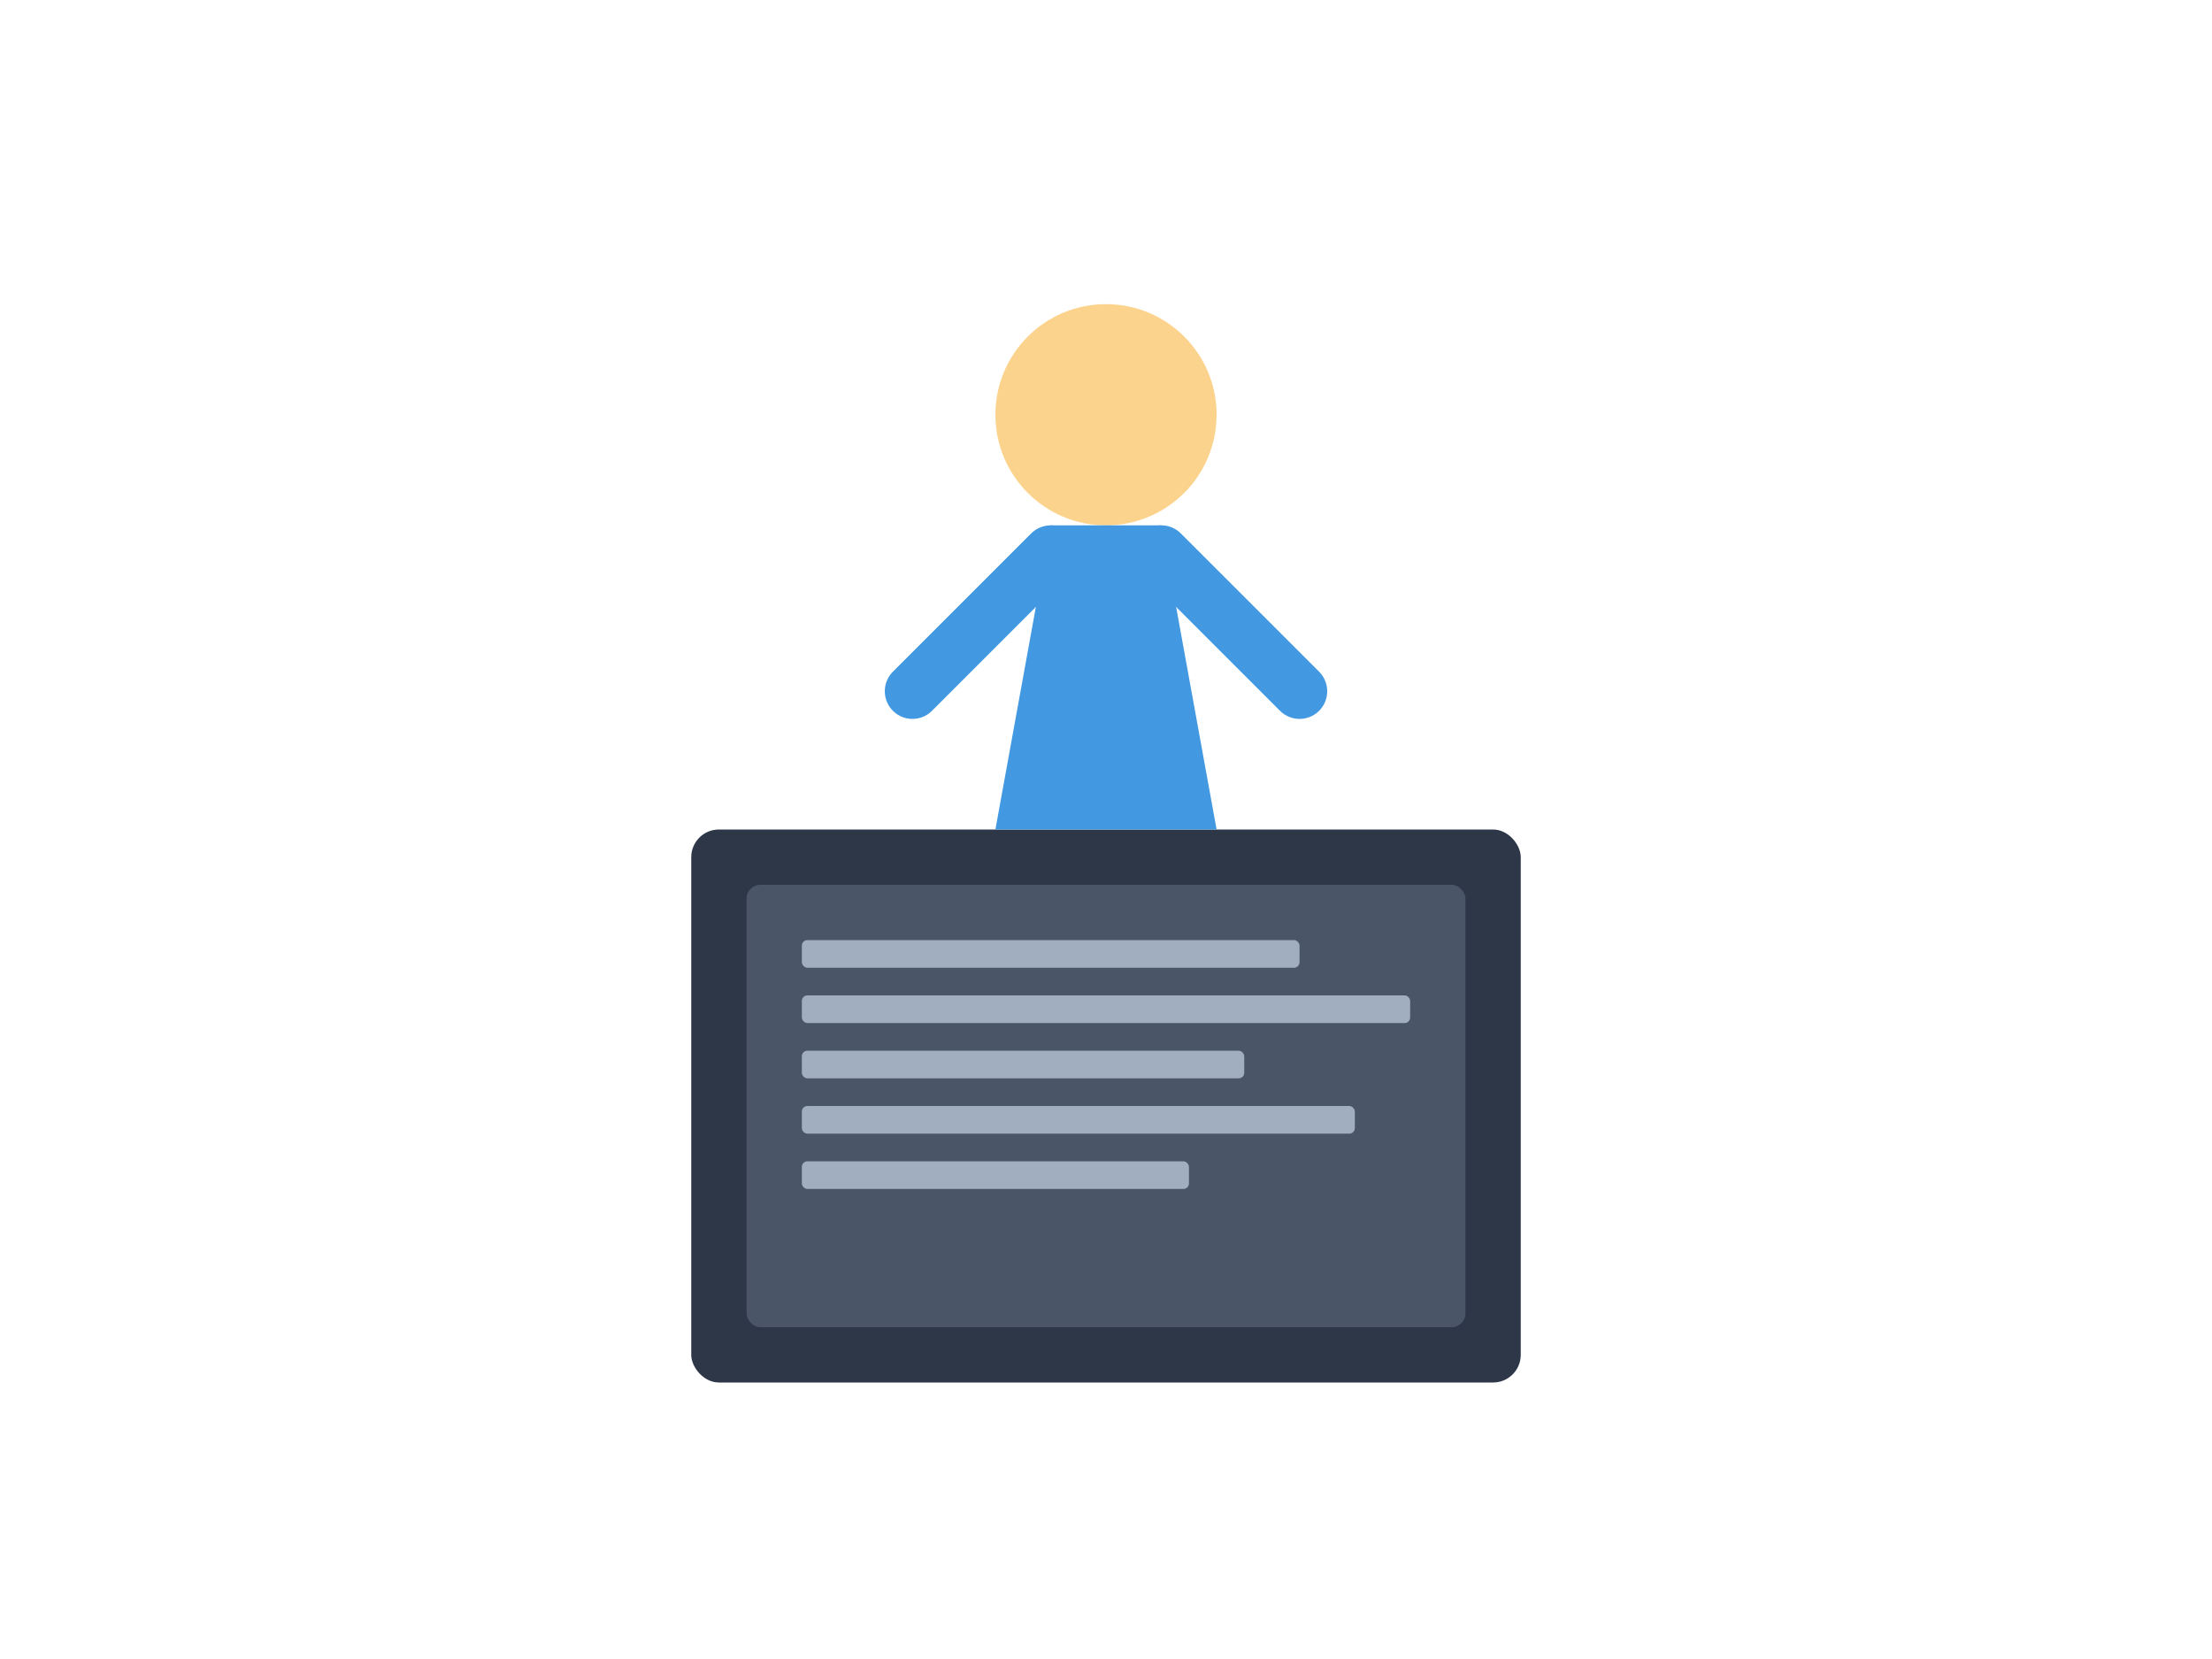 <?xml version="1.0" encoding="UTF-8"?>
<svg width="800px" height="600px" viewBox="0 0 800 600" version="1.1" xmlns="http://www.w3.org/2000/svg">
    <title>Developer Illustration</title>
    <g stroke="none" stroke-width="1" fill="none" fill-rule="evenodd">
        <!-- Laptop Base -->
        <rect fill="#2D3748" x="250" y="300" width="300" height="200" rx="10"/>
        <!-- Screen -->
        <rect fill="#4A5568" x="270" y="320" width="260" height="160" rx="5"/>
        <!-- Code Lines -->
        <g transform="translate(290, 340)" fill="#A0AEC0">
            <rect x="0" y="0" width="180" height="10" rx="2"/>
            <rect x="0" y="20" width="220" height="10" rx="2"/>
            <rect x="0" y="40" width="160" height="10" rx="2"/>
            <rect x="0" y="60" width="200" height="10" rx="2"/>
            <rect x="0" y="80" width="140" height="10" rx="2"/>
        </g>
        <!-- Person -->
        <g transform="translate(350, 100)">
            <!-- Head -->
            <circle fill="#FBD38D" cx="50" cy="50" r="40"/>
            <!-- Body -->
            <path d="M30,90 L70,90 L90,200 L10,200 Z" fill="#4299E1"/>
            <!-- Arms -->
            <path d="M70,100 L120,150" stroke="#4299E1" stroke-width="20" stroke-linecap="round"/>
            <path d="M30,100 L-20,150" stroke="#4299E1" stroke-width="20" stroke-linecap="round"/>
        </g>
    </g>
</svg> 